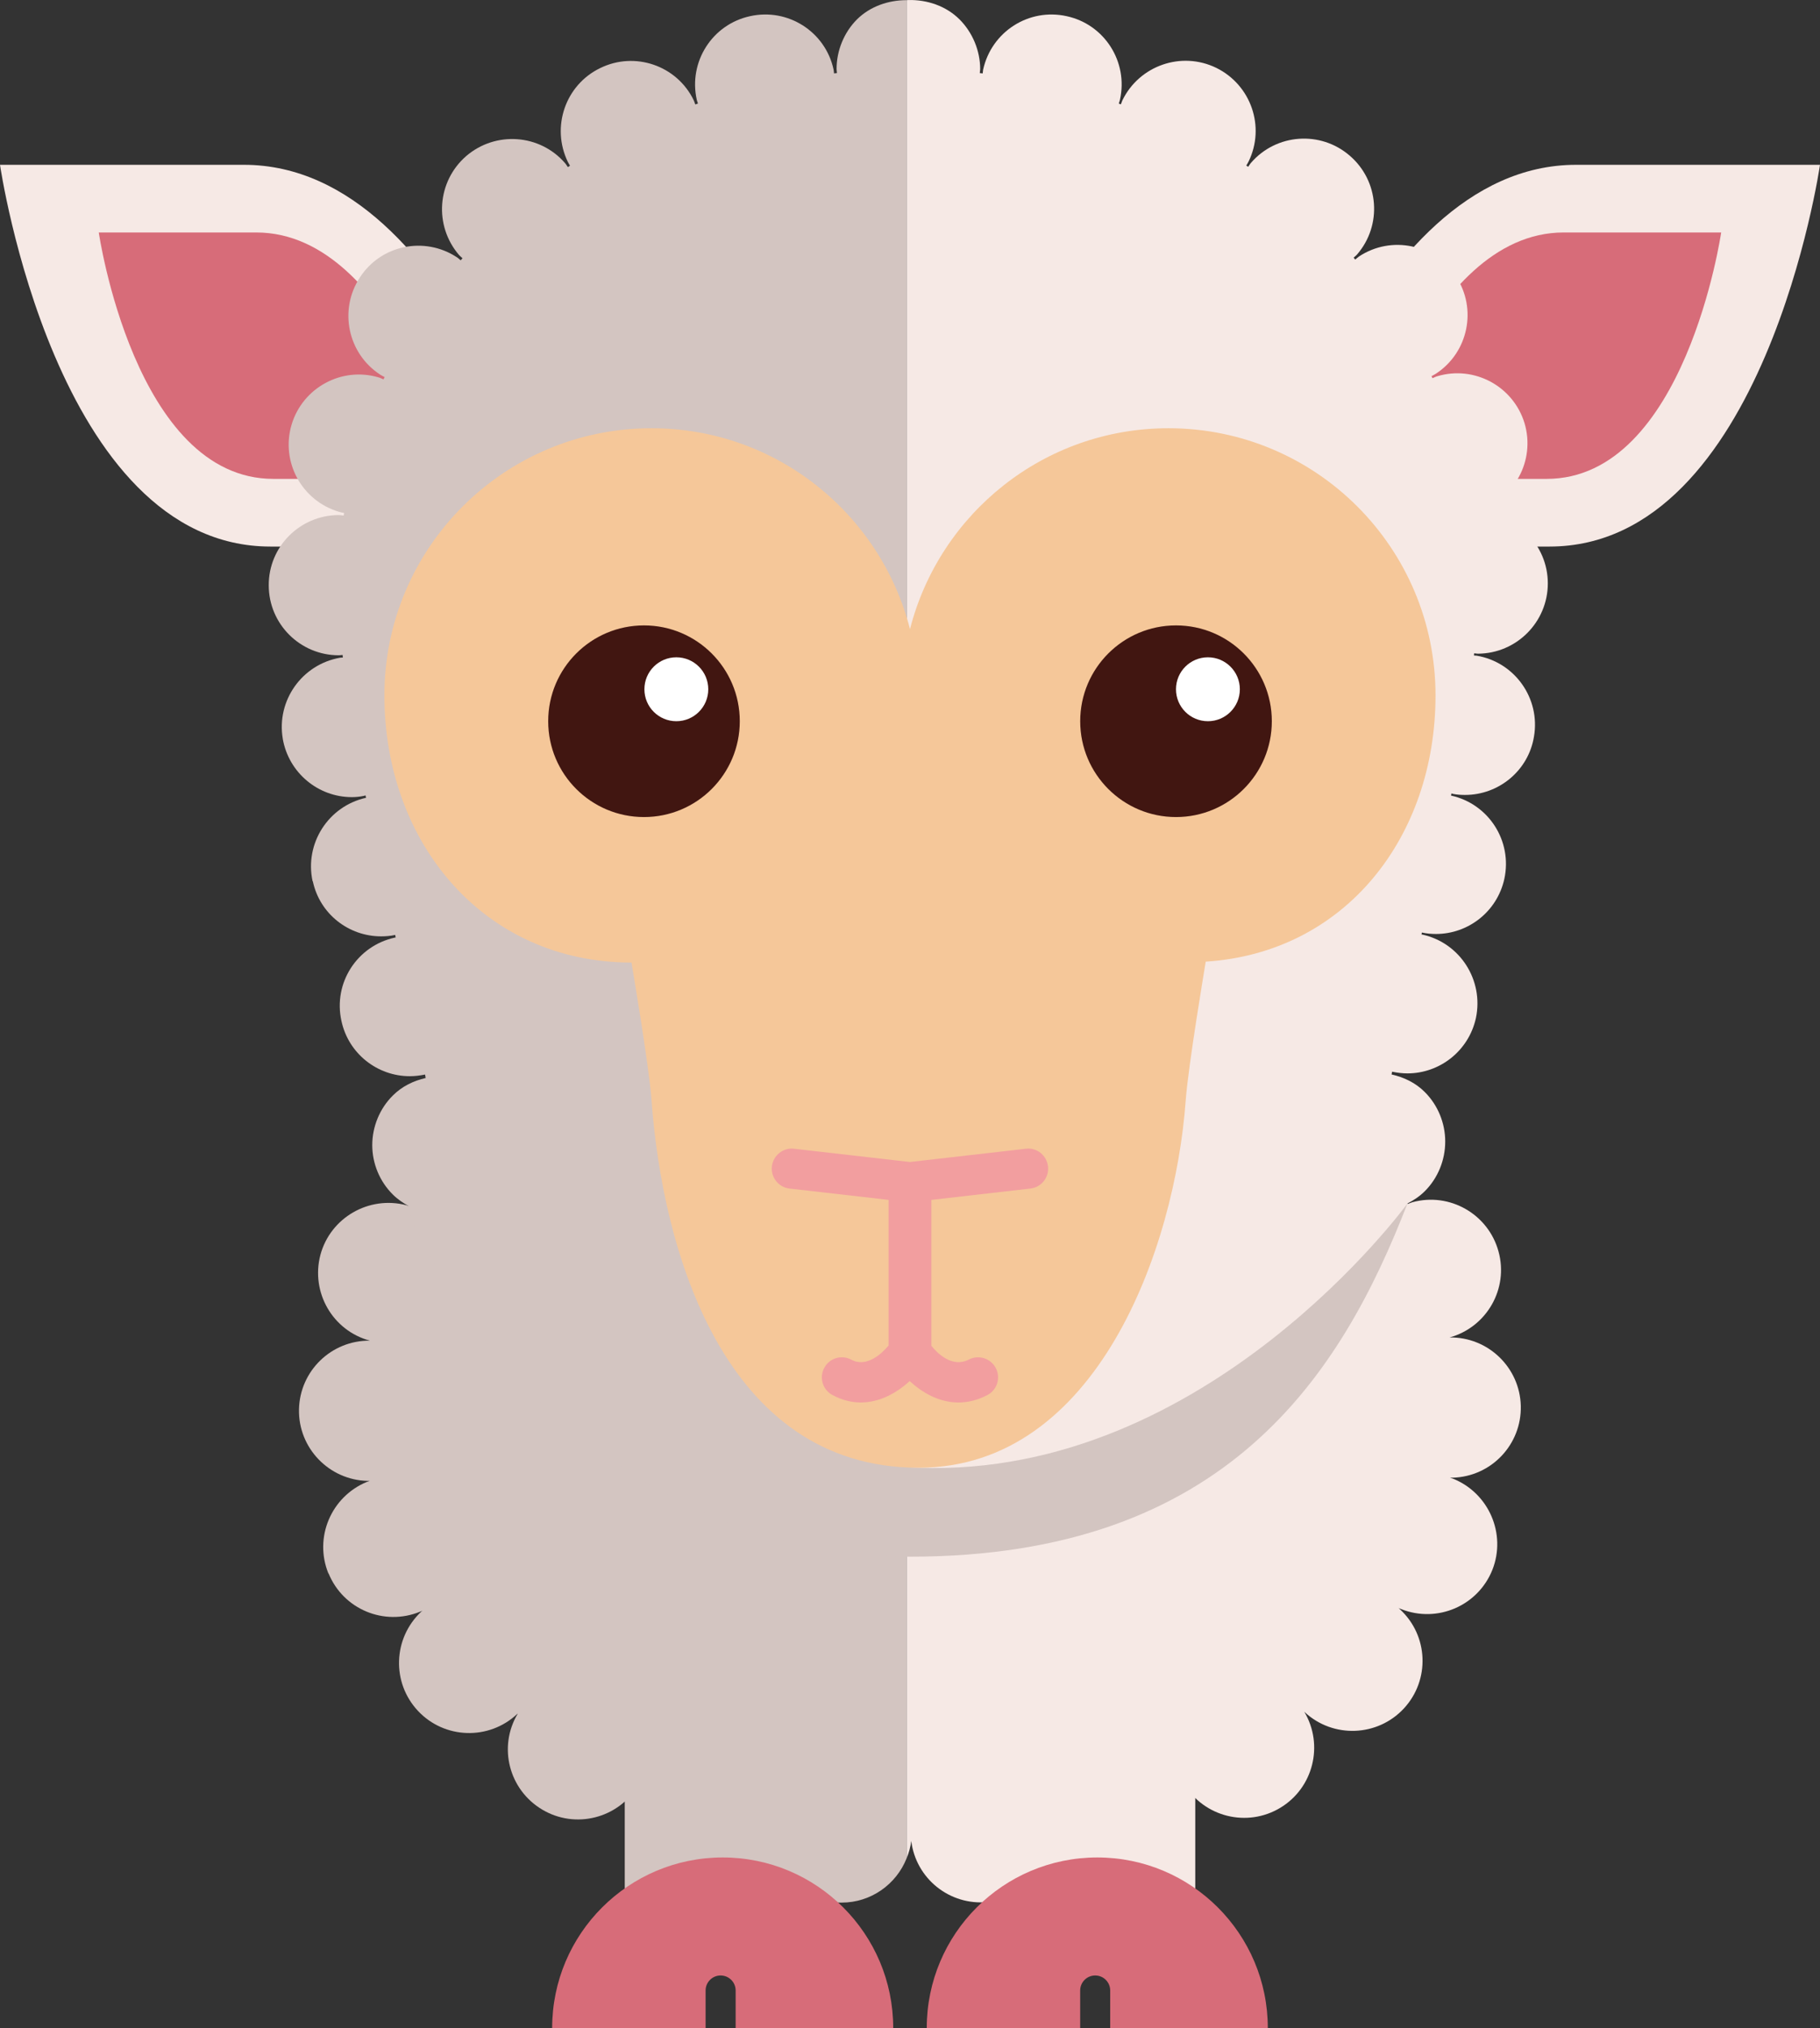 <?xml version="1.0" encoding="UTF-8" standalone="no"?>
<!-- Created with Inkscape (http://www.inkscape.org/) -->

<svg
   xmlns:dc="http://purl.org/dc/elements/1.1/"
   xmlns:cc="http://creativecommons.org/ns#"
   xmlns:rdf="http://www.w3.org/1999/02/22-rdf-syntax-ns#"
   xmlns:svg="http://www.w3.org/2000/svg"
   xmlns="http://www.w3.org/2000/svg"
   version="1.1"
   width="126.134"
   height="140.516"
   id="svg11004">
  <rect width="100%" height="100%" fill="#333333" stroke="none"/>
  <defs
     id="defs11006" />
  <g
     transform="translate(-228.362,-407.818)"
     id="layer1">
    <g
       transform="matrix(1.25,0,0,-1.25,228.362,419.237)"
       id="g5746">
      <path
         d="m 0,0 c 0,0 3.077,-21.16 14.996,-21.16 l 15.921,0 c 0,0 -5.475,21.16 -17.393,21.16 L 0,0 z"
         id="path5748"
         style="fill:#f6e9e5;fill-opacity:1;fill-rule:nonzero;stroke:none" />
    </g>
    <g
       transform="matrix(1.25,0,0,-1.25,235.207,423.925)"
       id="g5750">
      <path
         d="m 0,0 c 0,0 1.988,-13.659 9.684,-13.659 l 10.278,0 C 19.962,-13.659 16.426,0 8.732,0 L 0,0 z"
         id="path5752"
         style="fill:#d76c79;fill-opacity:1;fill-rule:nonzero;stroke:none" />
    </g>
    <g
       transform="matrix(1.25,0,0,-1.25,354.496,419.237)"
       id="g5754">
      <path
         d="m 0,0 c 0,0 -3.08,-21.16 -14.999,-21.16 l -15.921,0 c 0,0 5.475,21.16 17.395,21.16 L 0,0 z"
         id="path5756"
         style="fill:#f6e9e5;fill-opacity:1;fill-rule:nonzero;stroke:none" />
    </g>
    <g
       transform="matrix(1.25,0,0,-1.25,347.647,423.925)"
       id="g5758">
      <path
         d="m 0,0 c 0,0 -1.99,-13.659 -9.681,-13.659 l -10.282,0 c 0,0 3.535,13.659 11.233,13.659 L 0,0 z"
         id="path5760"
         style="fill:#d76c79;fill-opacity:1;fill-rule:nonzero;stroke:none" />
    </g>
    <g
       transform="matrix(1.25,0,0,-1.25,287.755,409.162)"
       id="g5762">
      <path
         d="m 0,0 c -0.721,-0.722 -1.132,-1.733 -1.132,-2.754 0,-0.074 0.018,-0.145 0.022,-0.22 -0.054,-0.006 -0.109,-0.013 -0.162,-0.019 -0.012,0.073 -0.011,0.144 -0.027,0.217 -0.455,2.098 -2.532,3.421 -4.631,2.954 -2.099,-0.455 -3.42,-2.532 -2.954,-4.631 0.016,-0.073 0.046,-0.138 0.067,-0.209 -0.051,-0.016 -0.099,-0.036 -0.149,-0.053 -0.029,0.076 -0.047,0.154 -0.084,0.229 -0.932,1.931 -3.264,2.731 -5.186,1.788 -1.934,-0.933 -2.732,-3.265 -1.797,-5.198 0.037,-0.075 0.082,-0.142 0.122,-0.214 -0.038,-0.026 -0.077,-0.051 -0.118,-0.078 -0.053,0.069 -0.092,0.148 -0.152,0.215 -1.396,1.621 -3.853,1.798 -5.484,0.399 -1.622,-1.409 -1.799,-3.853 -0.4,-5.485 0.059,-0.068 0.13,-0.116 0.193,-0.179 -0.033,-0.037 -0.066,-0.079 -0.1,-0.117 -0.072,0.056 -0.134,0.123 -0.216,0.173 -1.796,1.177 -4.208,0.679 -5.374,-1.122 -1.177,-1.798 -0.676,-4.208 1.122,-5.385 0.081,-0.053 0.167,-0.091 0.249,-0.137 -0.019,-0.042 -0.041,-0.085 -0.061,-0.128 -0.089,0.035 -0.172,0.082 -0.267,0.109 -2.053,0.611 -4.217,-0.567 -4.83,-2.621 -0.609,-2.064 0.566,-4.219 2.633,-4.829 0.091,-0.029 0.185,-0.043 0.278,-0.064 -0.006,-0.047 -0.013,-0.096 -0.019,-0.142 -0.094,0.007 -0.186,0.027 -0.282,0.027 -2.154,-0.011 -3.887,-1.754 -3.875,-3.897 0,-2.143 1.741,-3.876 3.885,-3.876 l 0.013,0 c 0.067,0 0.13,0.017 0.195,0.02 0.004,-0.048 0.011,-0.096 0.016,-0.144 -0.051,-0.006 -0.097,-0.002 -0.144,-0.009 -2.123,-0.367 -3.543,-2.376 -3.188,-4.486 l 0,-0.011 c 0.332,-1.889 1.966,-3.232 3.83,-3.232 0.213,0 0.435,0.021 0.656,0.067 0.038,0.006 0.068,0.021 0.103,0.028 0.009,-0.044 0.017,-0.089 0.028,-0.132 -2.09,-0.462 -3.417,-2.533 -2.963,-4.626 l 0.012,0 c 0.389,-1.823 1.997,-3.054 3.786,-3.054 0.26,0 0.522,0.021 0.781,0.078 0.006,-0.044 0.017,-0.093 0.027,-0.141 -0.014,-0.003 -0.027,-0.002 -0.04,-0.005 -2.101,-0.455 -3.433,-2.519 -2.967,-4.62 0.389,-1.821 2.001,-3.064 3.788,-3.064 0.277,0 0.556,0.033 0.832,0.089 0.006,0 0.01,0.003 0.017,0.004 0.009,-0.063 0.019,-0.128 0.033,-0.193 -0.679,-0.154 -1.318,-0.468 -1.815,-0.966 -0.733,-0.722 -1.146,-1.732 -1.146,-2.755 0,-1.021 0.413,-2.02 1.146,-2.743 0.26,-0.259 0.566,-0.465 0.889,-0.643 -0.05,0.015 -0.095,0.041 -0.145,0.056 -2.078,0.543 -4.211,-0.69 -4.765,-2.755 -0.544,-2.077 0.678,-4.198 2.744,-4.753 -2.134,0.023 -3.887,-1.676 -3.931,-3.809 -0.044,-2.143 1.666,-3.919 3.809,-3.964 l 0.111,0 c -0.056,-0.023 -0.111,-0.045 -0.157,-0.056 -1.987,-0.822 -2.942,-3.086 -2.132,-5.075 l 0.011,0 c 0.812,-1.987 3.078,-2.931 5.066,-2.121 0.043,0.011 0.086,0.033 0.13,0.056 -0.021,-0.023 -0.044,-0.045 -0.064,-0.056 -1.566,-1.477 -1.645,-3.93 -0.178,-5.496 1.467,-1.566 3.93,-1.644 5.495,-0.178 0.011,0.011 0.023,0.021 0.036,0.021 -1.1,-1.843 -0.49,-4.218 1.364,-5.318 1.832,-1.089 4.21,-0.49 5.31,1.343 -0.612,-2.032 0.532,-4.186 2.564,-4.819 2.032,-0.633 4.186,0.488 4.853,2.499 -0.166,-2.111 1.389,-3.965 3.497,-4.165 0.123,-0.01 0.255,-0.01 0.379,-0.01 1.604,0 3.017,1.001 3.594,2.454 l 0,102.998 C 1.738,1.067 0.727,0.721 0,0"
         id="path5764"
         style="fill:#d3c5c1;fill-opacity:1;fill-rule:nonzero;stroke:none" />
    </g>
    <g
       transform="matrix(1.25,0,0,-1.25,296.82,539.604)"
       id="g5766">
      <path
         d="M 0,0 C 2.109,0.211 3.654,2.066 3.486,4.164 4.163,2.167 6.319,1.067 8.351,1.699 c 2.02,0.645 3.154,2.8 2.545,4.831 1.108,-1.822 3.486,-2.409 5.316,-1.309 1.834,1.098 2.434,3.486 1.333,5.328 0.011,-0.011 0.021,-0.022 0.033,-0.031 1.578,-1.456 4.043,-1.357 5.499,0.22 1.452,1.577 1.354,4.032 -0.224,5.487 -0.022,0.022 -0.043,0.044 -0.078,0.066 0.056,-0.022 0.1,-0.033 0.145,-0.055 2.001,-0.789 4.254,0.177 5.055,2.175 0.787,1.99 -0.193,4.255 -2.178,5.054 -0.057,0.022 -0.111,0.034 -0.168,0.056 l 0.135,0 c 2.154,0.055 3.841,1.842 3.788,3.986 -0.058,2.132 -1.823,3.821 -3.945,3.787 2.067,0.578 3.276,2.71 2.71,4.764 -0.565,2.076 -2.71,3.298 -4.774,2.732 -0.093,-0.025 -0.172,-0.068 -0.26,-0.1 -0.004,0.01 -0.008,0.022 -0.013,0.032 0.349,0.18 0.68,0.399 0.959,0.679 0.724,0.722 1.133,1.72 1.133,2.754 0,1.022 -0.409,2.02 -1.133,2.742 -0.501,0.505 -1.152,0.822 -1.841,0.974 0.004,0.032 0.012,0.062 0.016,0.093 0,0 0.004,0.023 0.014,0.063 0.008,-0.002 0.018,-0.007 0.026,-0.008 0.278,-0.056 0.554,-0.088 0.822,-0.088 1.787,0 3.396,1.243 3.797,3.066 0.443,2.097 -0.878,4.174 -2.975,4.629 -0.015,0.003 -0.028,0.001 -0.041,0.005 10e-4,0.013 0.006,0.028 0.008,0.041 0.005,0.024 0.008,0.043 0.012,0.066 0.259,-0.056 0.529,-0.079 0.786,-0.079 1.778,0 3.386,1.233 3.787,3.054 0.454,2.095 -0.864,4.158 -2.956,4.617 0.008,0.039 0.016,0.078 0.023,0.119 0.036,-0.007 0.066,-0.021 0.101,-0.028 0.222,-0.044 0.433,-0.055 0.655,-0.055 1.864,0 3.51,1.344 3.819,3.231 0.366,2.121 -1.065,4.132 -3.176,4.487 -0.048,0.009 -0.101,0.003 -0.152,0.01 0.004,0.04 0.01,0.081 0.011,0.122 0.071,-0.004 0.138,-0.021 0.209,-0.021 2.142,0.011 3.876,1.755 3.876,3.897 0,2.143 -1.743,3.887 -3.887,3.876 -0.095,0 -0.187,-0.021 -0.279,-0.028 -0.007,0.041 -0.011,0.084 -0.018,0.125 0.091,0.021 0.184,0.032 0.275,0.06 2.065,0.621 3.229,2.787 2.62,4.84 -0.621,2.055 -2.787,3.222 -4.84,2.609 -0.094,-0.027 -0.177,-0.073 -0.265,-0.108 -0.017,0.039 -0.036,0.076 -0.054,0.113 0.085,0.047 0.169,0.087 0.251,0.141 1.788,1.176 2.288,3.587 1.11,5.375 -1.177,1.798 -3.586,2.299 -5.375,1.121 -0.078,-0.052 -0.142,-0.12 -0.216,-0.175 -0.03,0.034 -0.059,0.07 -0.088,0.104 0.062,0.065 0.136,0.112 0.194,0.182 1.399,1.622 1.22,4.075 -0.412,5.474 -1.62,1.4 -4.075,1.222 -5.474,-0.4 -0.062,-0.068 -0.1,-0.147 -0.154,-0.218 -0.035,0.023 -0.069,0.046 -0.106,0.069 0.041,0.073 0.09,0.14 0.125,0.218 0.945,1.93 0.135,4.252 -1.787,5.196 -1.933,0.943 -4.265,0.132 -5.207,-1.799 C 7.429,99.794 7.41,99.719 7.38,99.647 7.34,99.66 7.302,99.675 7.264,99.688 c 0.018,0.071 0.049,0.139 0.064,0.212 0.468,2.099 -0.854,4.176 -2.951,4.631 -2.1,0.467 -4.165,-0.856 -4.633,-2.954 -0.015,-0.073 -0.014,-0.145 -0.026,-0.217 -0.055,0.006 -0.11,0.013 -0.163,0.018 0.004,0.074 0.023,0.147 0.023,0.221 0,1.021 -0.423,2.032 -1.144,2.754 -0.746,0.744 -1.796,1.098 -2.839,1.074 -0.033,10e-4 -0.066,-0.007 -0.096,-0.007 l 0,-102.998 c 0.122,0.307 0.219,0.624 0.258,0.965 C -3.987,1.299 -2.111,-0.21 0,0"
         id="path5768"
         style="fill:#f6e9e5;fill-opacity:1;fill-rule:nonzero;stroke:none" />
    </g>
    <path
       d="m 285.236,542.266 -13.576,0 0,-18.723 13.576,0 0,18.723 z"
       id="path5770"
       style="fill:#d3c5c1;fill-opacity:1;fill-rule:nonzero;stroke:none" />
    <path
       d="m 311.199,542.266 -13.58,0 0,-18.723 13.58,0 0,18.723 z"
       id="path5772"
       style="fill:#f6e9e5;fill-opacity:1;fill-rule:nonzero;stroke:none" />
    <g
       transform="matrix(1.25,0,0,-1.25,278.303,544.692)"
       id="g5774">
      <path
         d="m 0,0 c 0.461,0 0.834,-0.373 0.834,-0.833 l 0,-2.081 8.736,0 c 0,5.223 -4.233,9.455 -9.454,9.455 -5.22,0 -9.455,-4.232 -9.455,-9.455 l 8.507,0 0,2.081 C -0.832,-0.373 -0.458,0 0,0"
         id="path5776"
         style="fill:#d76c79;fill-opacity:1;fill-rule:nonzero;stroke:none" />
    </g>
    <g
       transform="matrix(1.25,0,0,-1.25,304.264,544.692)"
       id="g5778">
      <path
         d="m 0,0 c 0.461,0 0.832,-0.373 0.832,-0.833 l 0,-2.081 8.738,0 c 0,5.223 -4.235,9.455 -9.455,9.455 -5.219,0 -9.454,-4.232 -9.454,-9.455 l 8.506,0 0,2.081 C -0.833,-0.373 -0.46,0 0,0"
         id="path5780"
         style="fill:#d76c79;fill-opacity:1;fill-rule:nonzero;stroke:none" />
    </g>
    <g
       transform="matrix(1.25,0,0,-1.25,291.429,515.675)"
       id="g5782">
      <path
         d="M 0,0 C 17.585,0 23.917,10.131 27.582,19.579 27.582,19.579 16.517,4.347 0.479,4.93 -13.126,5.425 -27.925,19.481 -27.925,19.481 -24.259,10.032 -13.611,0 0,0"
         id="path5784"
         style="fill:#d3c5c1;fill-opacity:1;fill-rule:nonzero;stroke:none" />
    </g>
    <g
       transform="matrix(1.25,0,0,-1.25,327.85,455.998)"
       id="g5786">
      <path
         d="m 0,0 c 0,8.178 -6.627,14.807 -14.807,14.807 -6.908,0 -12.693,-4.735 -14.33,-11.135 -1.635,6.4 -7.424,11.135 -14.329,11.135 -8.18,0 -14.812,-6.628 -14.812,-14.807 0,-8.179 5.522,-14.809 13.7,-14.809 0,0 0.973,-5.716 1.112,-7.642 0.59,-8.158 3.945,-20.361 14.808,-20.361 9.904,0 14.221,12.203 14.807,20.361 0.141,1.938 1.111,7.692 1.111,7.692 C -5.01,-14.266 0,-7.856 0,0"
         id="path5788"
         style="fill:#f5c799;fill-opacity:1;fill-rule:nonzero;stroke:none" />
    </g>
    <g
       transform="matrix(1.25,0,0,-1.25,279.632,457.789)"
       id="g5790">
      <path
         d="m 0,0 c 0,-2.934 -2.378,-5.312 -5.311,-5.312 -2.935,0 -5.311,2.378 -5.311,5.312 0,2.933 2.376,5.311 5.311,5.311 C -2.378,5.311 0,2.933 0,0"
         id="path5792"
         style="fill:#411611;fill-opacity:1;fill-rule:nonzero;stroke:none" />
    </g>
    <g
       transform="matrix(1.25,0,0,-1.25,316.505,457.789)"
       id="g5794">
      <path
         d="m 0,0 c 0,-2.934 -2.379,-5.312 -5.313,-5.312 -2.931,0 -5.311,2.378 -5.311,5.312 0,2.933 2.38,5.311 5.311,5.311 C -2.379,5.311 0,2.933 0,0"
         id="path5796"
         style="fill:#411611;fill-opacity:1;fill-rule:nonzero;stroke:none" />
    </g>
    <g
       transform="matrix(1.25,0,0,-1.25,277.448,455.575)"
       id="g5798">
      <path
         d="m 0,0 c 0,-0.978 -0.791,-1.771 -1.771,-1.771 -0.978,0 -1.77,0.793 -1.77,1.771 0,0.979 0.792,1.772 1.77,1.772 C -0.791,1.772 0,0.979 0,0"
         id="path5800"
         style="fill:#ffffff;fill-opacity:1;fill-rule:nonzero;stroke:none" />
    </g>
    <g
       transform="matrix(1.25,0,0,-1.25,314.289,455.575)"
       id="g5802">
      <path
         d="m 0,0 c 0,-0.978 -0.794,-1.771 -1.77,-1.771 -0.98,0 -1.771,0.793 -1.771,1.771 0,0.979 0.791,1.772 1.771,1.772 C -0.794,1.772 0,0.979 0,0"
         id="path5804"
         style="fill:#ffffff;fill-opacity:1;fill-rule:nonzero;stroke:none" />
    </g>
    <g
       transform="matrix(1.25,0,0,-1.25,299.456,487.411)"
       id="g5806">
      <path
         d="M 0,0 -6.425,-0.734 -12.848,0 c -0.6,0.077 -1.161,-0.368 -1.231,-0.978 -0.068,-0.609 0.37,-1.158 0.975,-1.228 l 5.496,-0.629 0,-8.072 c -0.365,-0.432 -1.208,-1.245 -2.065,-0.786 -0.543,0.292 -1.215,0.088 -1.503,-0.452 -0.29,-0.54 -0.089,-1.214 0.451,-1.504 0.544,-0.292 1.077,-0.415 1.579,-0.415 1.073,0 2.019,0.557 2.709,1.186 0.68,-0.632 1.619,-1.187 2.704,-1.187 0.504,0 1.04,0.12 1.595,0.409 0.545,0.281 0.757,0.952 0.475,1.496 -0.279,0.544 -0.952,0.757 -1.496,0.475 -0.917,-0.471 -1.729,0.329 -2.078,0.763 l 0,8.087 5.49,0.629 c 0.611,0.07 1.046,0.619 0.977,1.228 C 1.161,-0.366 0.609,0.079 0,0"
         id="path5808"
         style="fill:#f29e9f;fill-opacity:1;fill-rule:nonzero;stroke:none" />
    </g>
  </g>
</svg>
